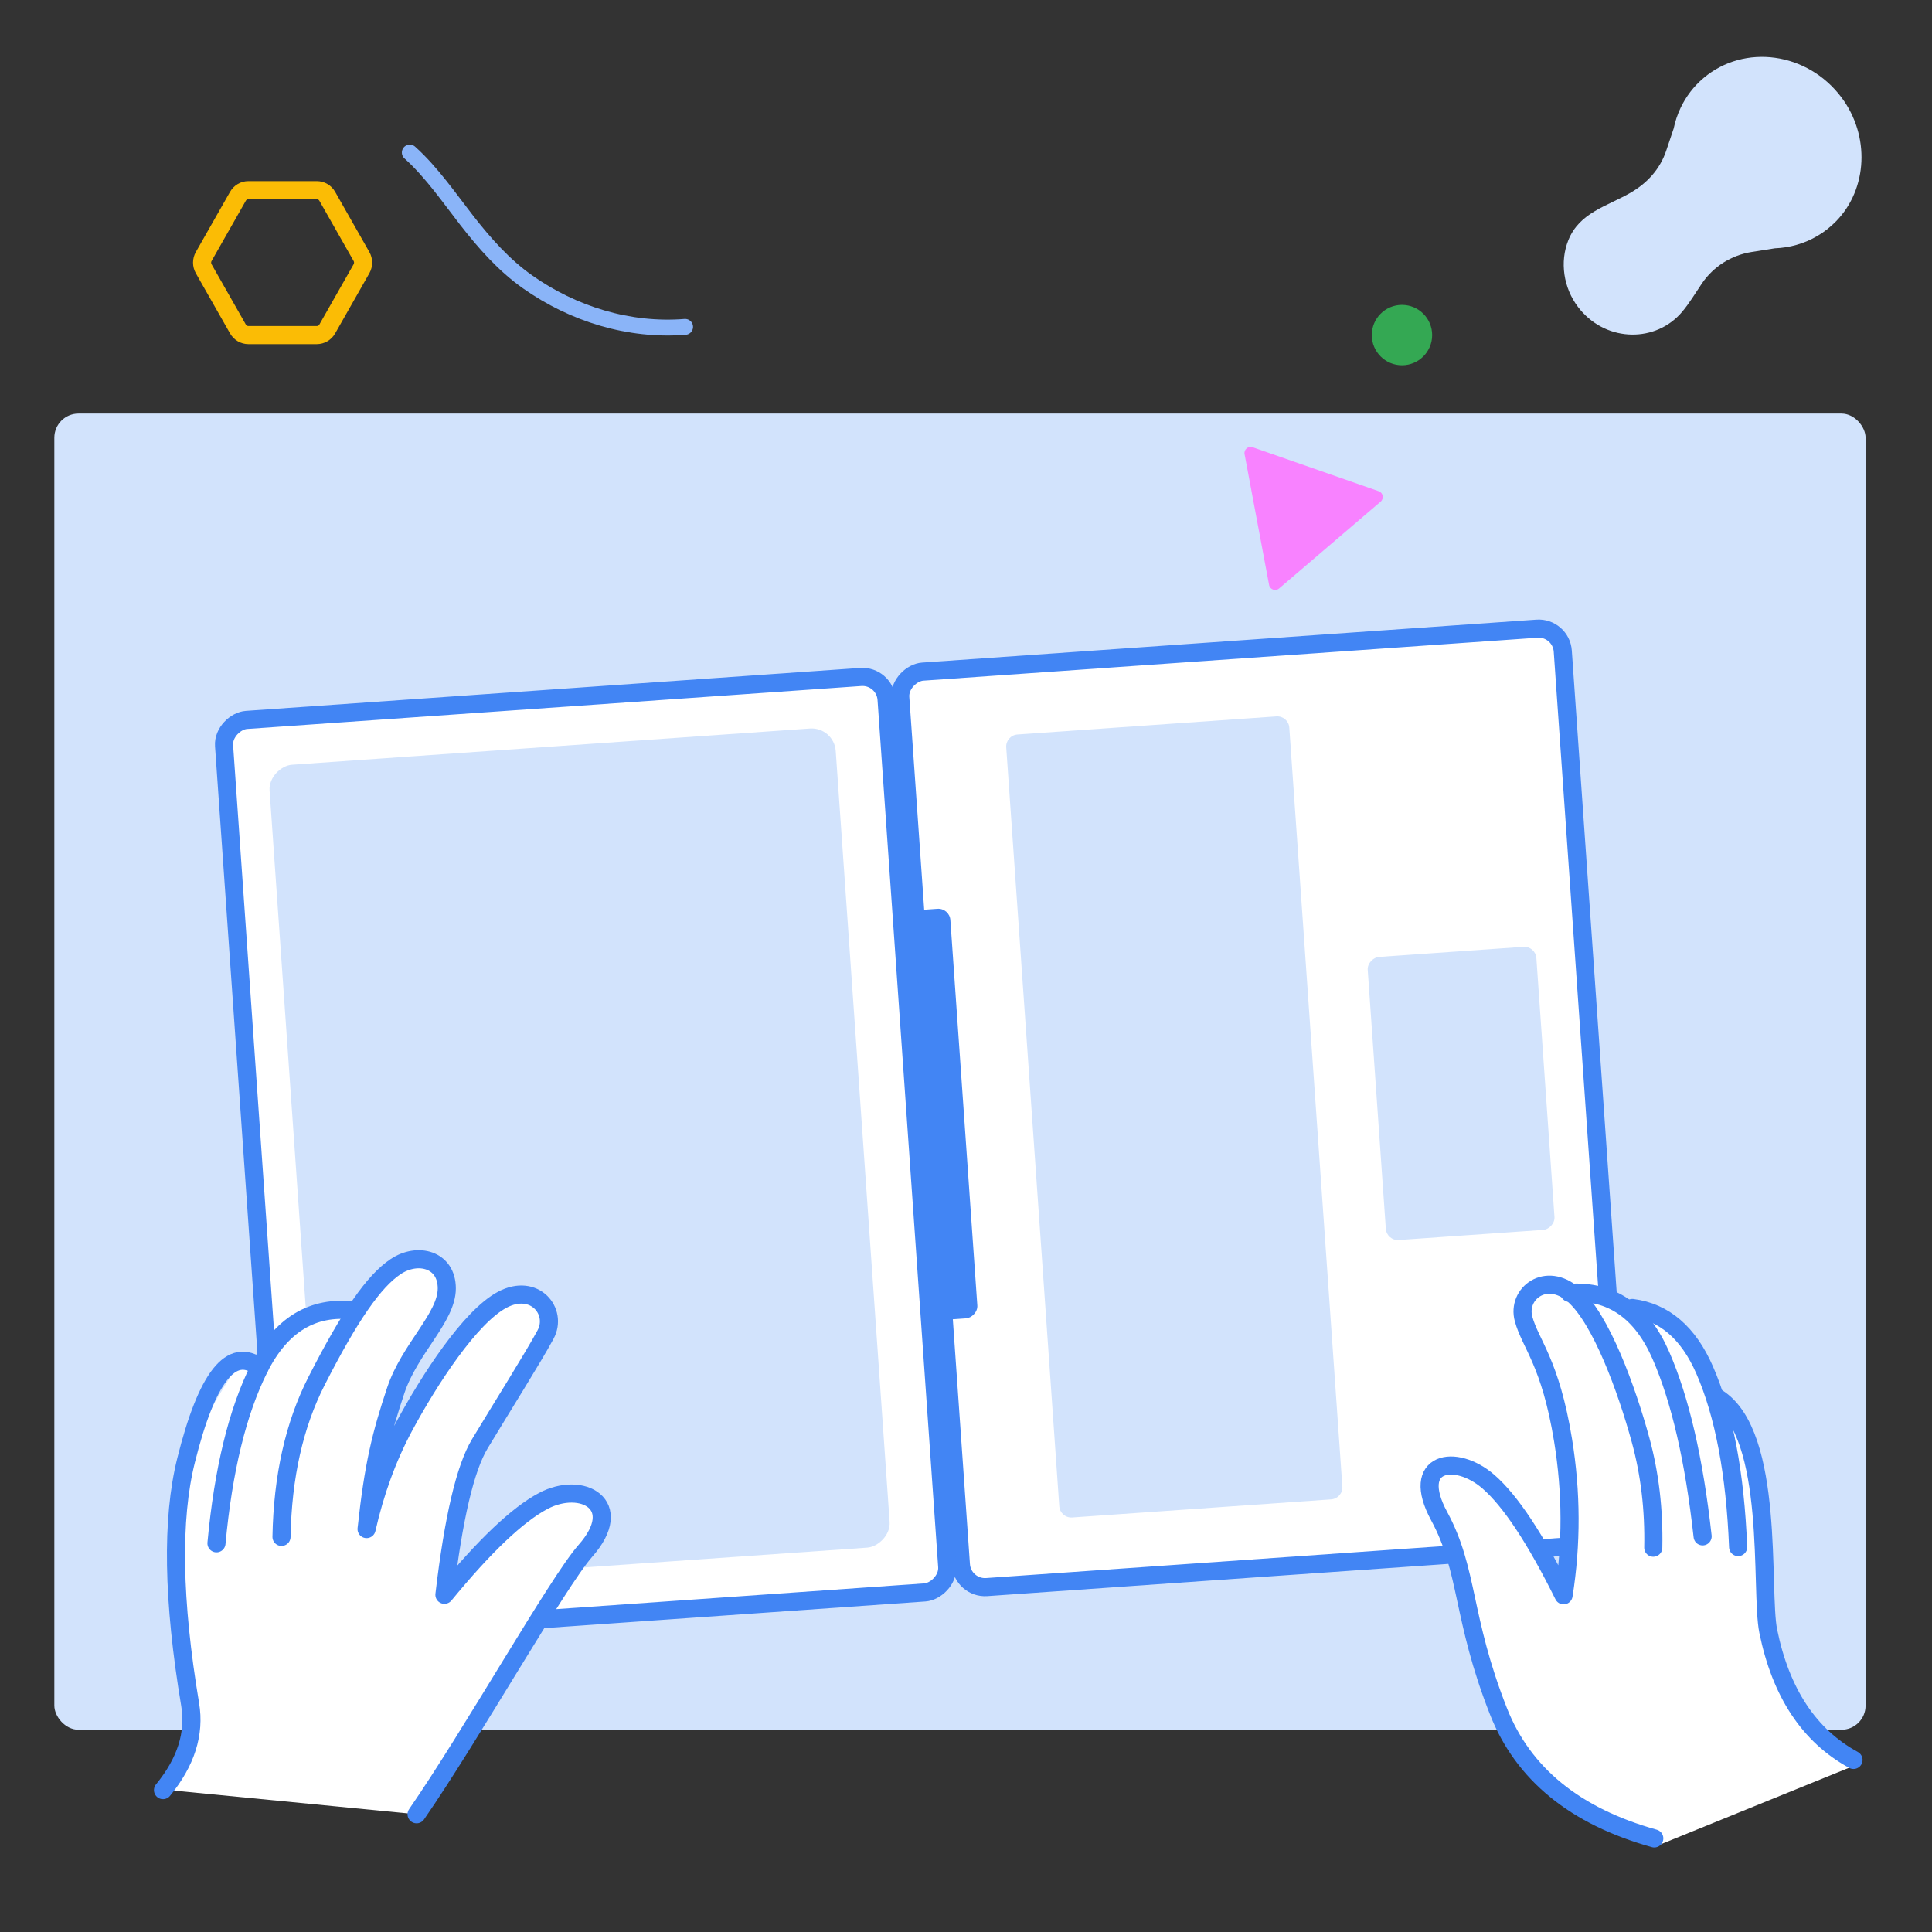 <?xml version="1.0" encoding="UTF-8"?>
<svg width="320px" height="320px" version="1.1" xmlns="http://www.w3.org/2000/svg" xmlns:xlink="http://www.w3.org/1999/xlink" jetway-hooks="{}">
    <rect width="100%" height="100%" fill="#333333" stroke="none"/>
    <g jetway-hook-id="F8B77ACC-9508-4B93-86DB-B07DE0C3BF55" id="Calibrating---Clamshell" stroke="none" stroke-width="1" fill="none" fill-rule="evenodd">
        <rect jetway-hook-id="A59D5F1C-9873-4097-8DCC-5014DC13CE80" id="Rectangle" fill="#D2E3FC" x="9" y="68.5" width="300" height="218" rx="4"></rect>
        <rect jetway-hook-id="17BCB16F-D94D-435E-A705-F85970B9BD35" id="Rectangle" stroke="#4285F4" stroke-width="3" fill="#FFFFFF" transform="translate(209, 183.5) rotate(-94) translate(-209, -183.5) " x="133" y="128.5" width="152" height="110" rx="4"></rect>
        <rect jetway-hook-id="7FD34411-2DA7-476B-AC19-443D7AF4DFA7" id="Rectangle-Copy" stroke="#4285F4" stroke-width="3" fill="#FFFFFF" transform="translate(97, 191.5) rotate(-94) translate(-97, -191.5) " x="21" y="136.5" width="152" height="110" rx="4"></rect>
        <path d="M131.5,161.5 L257.5,161.5 C258.605,161.5 259.5,162.395 259.5,163.5 L259.5,206.5 C259.5,207.605 258.605,208.5 257.5,208.5 L131.5,208.5 C130.395,208.5 129.5,207.605 129.5,206.5 L129.5,163.5 C129.5,162.395 130.395,161.5 131.5,161.5 Z" jetway-hook-id="8C95A251-1ACB-4585-ADC4-2384D9EA4F92" id="Clip-2" fill="#D2E3FC" transform="translate(194.5, 185) rotate(-94) translate(-194.5, -185) "></path>
        <rect jetway-hook-id="77F0B9CB-F125-46FE-9A09-53869F07BC6E" id="Rectangle-Copy" fill="#D2E3FC" transform="translate(96, 191.5) rotate(-94) translate(-96, -191.5) " x="28" y="144.5" width="136" height="94" rx="4"></rect>
        <rect jetway-hook-id="12BC5120-5458-4A7C-9052-34CDDE2FCC73" id="Rectangle" fill="#D2E3FC" transform="translate(242.004, 181.105) rotate(-94) translate(-242.004, -181.105) " x="218.504" y="167.105" width="47" height="28" rx="2"></rect>
        <rect jetway-hook-id="4C190833-456A-4A0F-9088-34BEAA806622" id="Rectangle-Copy-2" fill="#4285F4" transform="translate(156.651, 184.512) rotate(-94) translate(-156.651, -184.512) " x="122.651" y="181.512" width="68" height="6" rx="2"></rect>
        <path d="M302.354,293.067 C288.471,297.142 279.404,298.399 275.155,296.836 C253.732,288.959 243.97,277.909 239.033,276.057 C229.371,272.434 234.202,266.396 241.448,266.396 C246.279,266.396 253.525,268.408 263.186,272.434 C255.94,261.967 250.304,255.526 246.279,253.111 C240.24,249.488 231.787,244.657 228.163,242.242 C224.54,239.827 225.748,233.788 231.787,233.788 C233.748,233.788 239.812,228.519 244.523,228.064 C254.316,227.118 265.23,231 270.122,234.262 C273.656,236.618 283.038,244.934 296.356,257.206 C299.283,259.903 306.489,261.588 317.976,262.262 L302.354,293.067 Z" jetway-hook-id="51D78C70-233A-4F09-8009-81BD3255371A" id="Path-6" fill="#FFFFFF" transform="translate(272.051, 262.702) rotate(41) translate(-272.051, -262.702) "></path>
        <path d="M301.06,286.644 C288.761,292.491 277.665,292.839 267.772,287.688 C252.933,279.962 248.81,273.355 239.149,269.732 C229.487,266.109 234.318,260.071 241.564,260.071 C246.395,260.071 253.641,262.084 263.302,266.109 C258.752,258.818 253.116,252.377 246.395,246.786 C236.312,238.399 231.902,238.332 228.279,235.917 C224.656,233.502 225.864,227.463 231.902,227.463 C237.941,227.463 248.81,233.502 256.056,238.332 C260.887,241.553 265.315,245.578 269.341,250.409" jetway-hook-id="FBC5C51E-8F93-42F4-9835-2D714E36651D" id="Path-6" stroke="#4285F4" stroke-width="3" stroke-linecap="round" stroke-linejoin="round" transform="translate(263.651, 259.385) rotate(41) translate(-263.651, -259.385) "></path>
        <path d="M250.949,226.009 C256.028,221.336 262.125,220.843 269.24,224.53 C276.356,228.217 284.433,234.529 293.472,243.467" jetway-hook-id="49FF6ABA-5218-4777-BAF2-5C4A8BA745BC" id="Path-7-Copy" stroke="#4285F4" stroke-width="3" stroke-linecap="round" stroke-linejoin="round" transform="translate(272.211, 232.779) rotate(39) translate(-272.211, -232.779) "></path>
        <path d="M260.49,226.79 C265.027,223.996 270.282,224.146 276.254,227.24 C283.369,230.927 290.959,237.36 299.024,246.539" jetway-hook-id="F4B0DCCE-62BE-4170-AD87-7A727408414F" id="Path-7-Copy-3" stroke="#4285F4" stroke-width="3" stroke-linecap="round" stroke-linejoin="round" transform="translate(279.757, 235.67) rotate(39) translate(-279.757, -235.67) "></path>
        <path d="M267.954,245.267 C279.262,243.88 293.552,265.618 298.844,269.981 C306.896,276.615 315.03,279.179 323.246,277.673" jetway-hook-id="82FDF6CB-6A3B-4B3C-B5A1-787F3D34BF4F" id="Path-7-Copy-4" stroke="#4285F4" stroke-width="3" stroke-linecap="round" stroke-linejoin="round" transform="translate(295.6, 261.647) rotate(39) translate(-295.6, -261.647) "></path>
        <path d="M51.055,218.235 C48.555,219.629 45.737,222.447 42.601,226.688 C40.991,225.883 39.783,225.883 38.978,226.688 C34.46,234.219 32.94,235.142 30.524,249.635 C29.229,259.568 32.302,271.835 32,286.5 C31.956,288.64 30.623,291.973 28,296.5 L69,300.5 C75.505,287.011 92.394,262.037 96.947,256.881 C103.777,249.146 96.368,245.206 89.97,248.607 C85.704,250.875 80.251,256.054 73.611,264.145 C75.095,251.501 77.047,243.168 79.468,239.146 C83.098,233.112 88.295,224.878 90.36,221.044 C92.425,217.211 88.524,212.446 83.192,215.281 C77.86,218.116 71.098,228.55 66.968,236.217 C64.215,241.329 62.131,247.009 60.717,253.258 C61.863,242.587 63.132,237.558 65.547,230.312 C67.868,223.351 74.001,218.235 74.001,213.404 C74.001,208.573 69.17,207.365 65.547,209.781 C63.427,211.194 61.189,213.734 58.589,217.772 C57.094,218.235 54.805,216.143 51.055,218.235 Z" jetway-hook-id="E2D4A768-C2F9-4817-8A79-BDD99865738A" id="Path-6" fill="#FFFFFF"></path>
        <path d="M10.869,234.469 C13.321,229.154 19.315,231.787 28.851,242.367 C35.576,249.828 41.708,261.842 47.247,278.408 C48.791,283.027 52.332,286.492 57.869,288.803" jetway-hook-id="5092D08B-DAE4-4452-BE06-3CA5A36B928F" id="Path-7-Copy-2" stroke="#4285F4" stroke-width="3" stroke-linecap="round" transform="translate(34.369, 260.303) scale(-1, 1) rotate(28) translate(-34.369, -260.303) "></path>
        <path d="M69,300.5 C78,287.5 92.394,262.037 96.947,256.881 C103.777,249.146 96.368,245.206 89.97,248.607 C85.704,250.875 80.251,256.054 73.611,264.145 C75.095,251.501 77.047,243.168 79.468,239.146 C83.098,233.112 88.295,224.878 90.36,221.044 C92.425,217.211 88.524,212.446 83.192,215.281 C77.86,218.116 71.098,228.55 66.968,236.217 C64.215,241.329 62.131,247.009 60.717,253.258 C61.863,242.587 63.132,237.558 65.547,230.312 C67.868,223.351 74.001,218.235 74.001,213.404 C74.001,208.573 69.17,207.365 65.547,209.781 C61.924,212.196 57.958,217.9 52.428,228.745 C48.741,235.975 46.808,244.579 46.627,254.556" jetway-hook-id="FDEA6814-BA30-4C19-9AD1-7512EDB9077D" id="Path-6" stroke="#4285F4" stroke-width="3" stroke-linecap="round" stroke-linejoin="round"></path>
        <path d="M25.545,227.804 C30.624,223.131 36.72,222.638 43.836,226.325 C50.951,230.012 58.541,236.445 66.606,245.624" jetway-hook-id="9F307619-1C8D-46DA-BC62-3CF807D53959" id="Path-7-Copy" stroke="#4285F4" stroke-width="3" stroke-linecap="round" stroke-linejoin="round" transform="translate(46.076, 234.755) scale(-1, 1) rotate(36) translate(-46.076, -234.755) "></path>
        <circle jetway-hook-id="65EEB697-520C-4124-9320-FBD4D6631D47" id="Oval" fill="#34A853" cx="232.211" cy="55.5" r="5"></circle>
        <path d="M208.686,72.438 L207.003,94.407 C206.943,95.185 207.753,95.736 208.46,95.399 L228.422,85.864 C229.129,85.526 229.204,84.554 228.556,84.113 L210.277,71.678 C209.629,71.238 208.745,71.66 208.686,72.438" jetway-hook-id="854A7B90-1FD8-4803-BCD8-8EA85FDC5C05" id="Fill-3" fill="#F882FF" transform="translate(218, 83.5) rotate(-15) translate(-218, -83.5) "></path>
        <path d="M52.474,31.5 L41.14,31.5 C40.426,31.5 39.765,31.887 39.409,32.515 L33.741,42.485 C33.385,43.113 33.385,43.887 33.741,44.515 L39.409,54.485 C39.765,55.113 40.426,55.5 41.14,55.5 L52.474,55.5 C53.188,55.5 53.848,55.113 54.205,54.485 L59.873,44.515 C60.23,43.887 60.23,43.113 59.873,42.485 L54.205,32.515 C53.848,31.887 53.188,31.5 52.474,31.5 Z" jetway-hook-id="C4A3D20A-B240-4E4A-8E32-98B975D26E26" id="Stroke-6" stroke="#FBBC05" stroke-width="3" stroke-linejoin="round"></path>
        <path d="M65.409,31.228 C74.376,28.731 84.008,29.772 92.453,33.571 C96.84,35.545 100.648,38.481 104.253,41.62 C107.63,44.561 111.526,48.393 115.681,50.87" jetway-hook-id="59C4409A-2C7D-4A27-9844-A8038F2F60DB" id="Stroke-1" stroke="#8AB4F8" stroke-width="2.628" stroke-linecap="round" stroke-linejoin="round" transform="translate(90.545, 40.37) rotate(-169) translate(-90.545, -40.37) "></path>
        <path d="M278.364,17.857 C277.845,18.95 277.459,20.1 277.212,21.282 C277.212,21.282 275.976,24.958 275.976,24.958 C274.921,28.094 272.752,30.398 269.945,31.995 C266.058,34.205 261.577,35.245 259.758,39.802 C258.328,43.384 258.951,47.66 261.374,50.851 C261.501,51.017 261.632,51.18 261.766,51.34 C266.311,56.719 274.318,56.723 278.593,51.672 C279.824,50.218 280.81,48.542 281.878,46.965 C283.785,44.151 286.76,42.268 290.15,41.733 L293.981,41.127 C295.187,41.081 296.386,40.893 297.555,40.562 C299.967,39.877 302.235,38.58 304.126,36.638 C309.366,31.255 309.742,22.461 305.015,16.147 C299.37,8.606 288.912,7.221 282.166,12.92 C280.515,14.315 279.247,16.002 278.364,17.857" jetway-hook-id="E79D391F-DC1C-46FE-B959-7C83C96A7076" id="Fill-1" fill="#D2E3FC"></path>
    </g>
</svg>